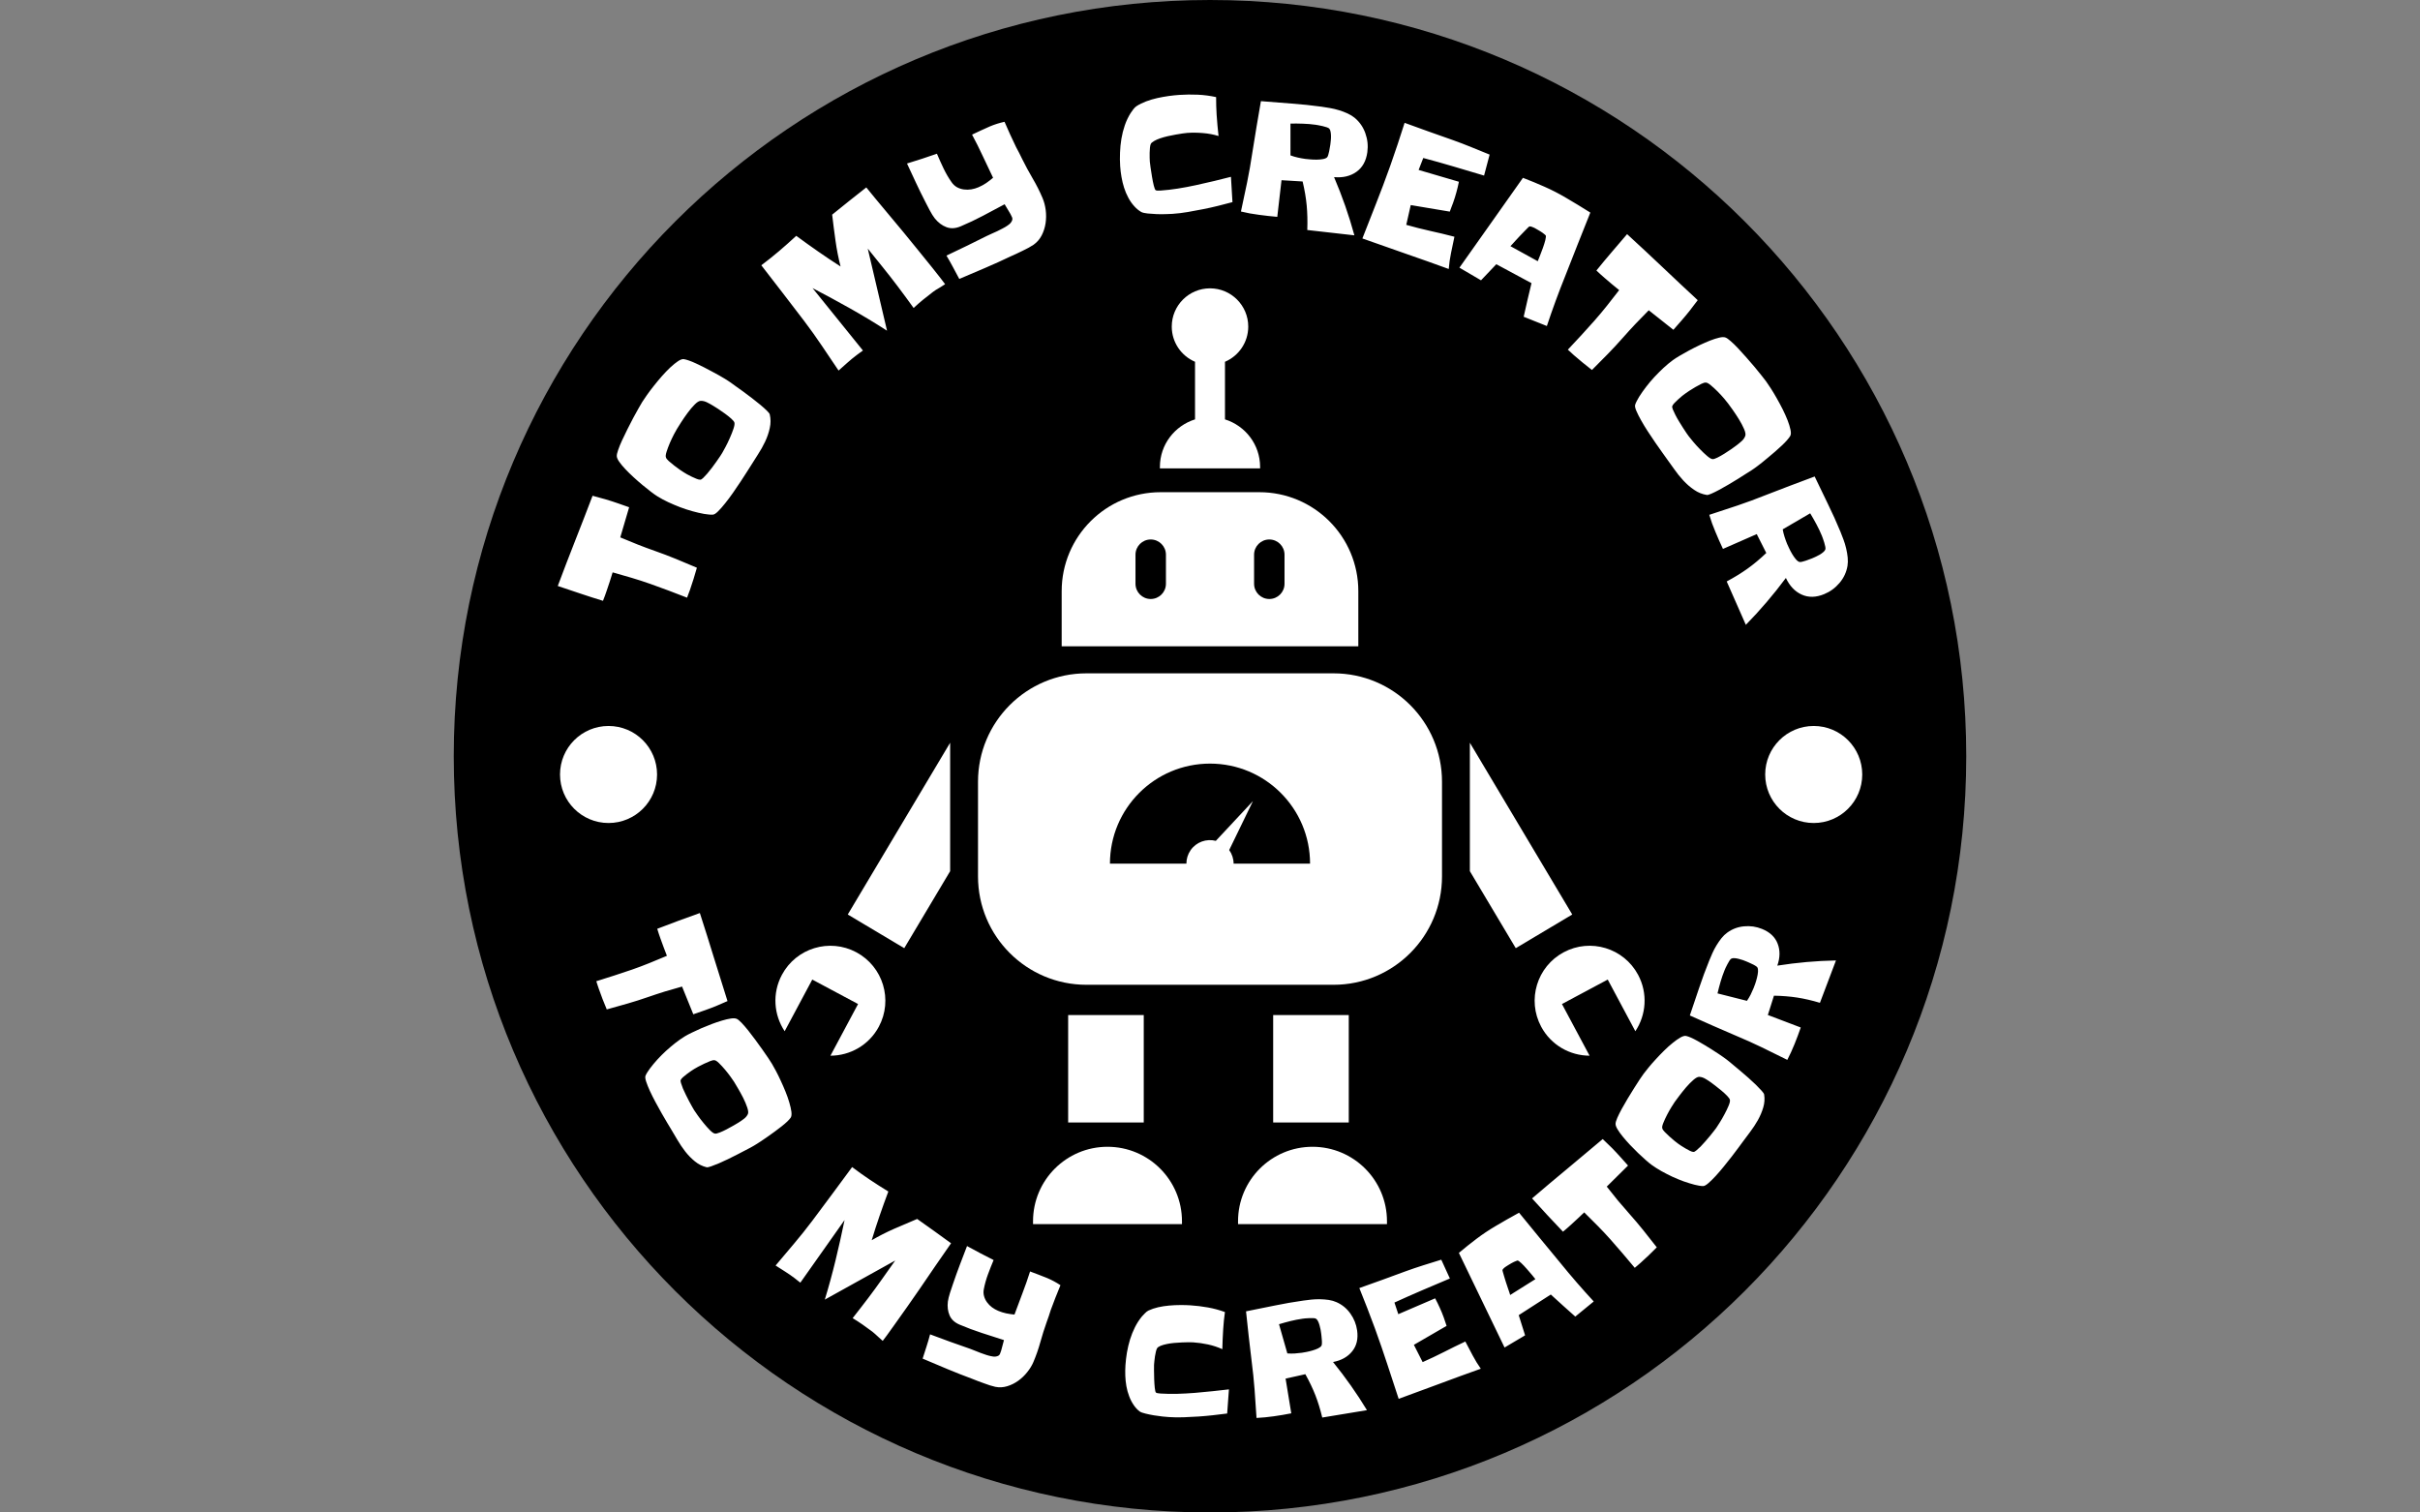 <svg xmlns="http://www.w3.org/2000/svg" version="1.1" xmlnsXlink="http://www.w3.org/1999/xlink" xmlnsSvgjs="http://svgjs.dev/svgjs" width="2000" height="1250" viewBox="0 0 2000 1250"><rect x="0" y="0" width="2000" height="1250" fill="#808080" stroke="none"/><g transform="matrix(1,0,0,1,0,0)"><svg viewBox="0 0 512 320" data-background-color="#ffffff" preserveAspectRatio="xMidYMid meet" height="1250" width="2000" xmlns="http://www.w3.org/2000/svg" xmlnsXlink="http://www.w3.org/1999/xlink"><g id="tight-bounds" transform="matrix(1,0,0,1,0,0)"><svg viewBox="0 0 512 320" height="320" width="512"><g><svg></svg></g><g><svg viewBox="0 0 512 320" height="320" width="512"><g><path xmlns="http://www.w3.org/2000/svg" d="M96 160c0-88.366 71.634-160 160-160 88.366 0 160 71.634 160 160 0 88.366-71.634 160-160 160-88.366 0-160-71.634-160-160z" fill="#000000" fill-rule="nonzero" stroke="none" stroke-width="1" stroke-linecap="butt" stroke-linejoin="miter" stroke-miterlimit="10" stroke-dasharray="" stroke-dashoffset="0" font-family="none" font-weight="none" font-size="none" text-anchor="none" style="mix-blend-mode: normal" data-fill-palette-color="tertiary"></path></g><g transform="matrix(1,0,0,1,76.8,20)"><svg viewBox="0 0 358.4 280" height="280" width="358.4"><g><svg viewBox="0 0 358.4 280" height="280" width="358.4"><g><svg viewBox="0 0 358.4 280" height="280" width="358.4"><g><svg viewBox="0 0 358.4 280" height="280" width="358.4"><g><svg viewBox="0 0 358.4 280" height="280" width="358.4"><g transform="matrix(1,0,0,1,87.254,41.005)"><svg viewBox="0 0 183.893 197.99" height="197.99" width="183.893"><g><svg xmlns="http://www.w3.org/2000/svg" xmlnsXlink="http://www.w3.org/1999/xlink" version="1.1" x="0" y="0" viewBox="8.204 5 83.592 90" enable-background="new 0 0 100 100" xml:space="preserve" height="197.99" width="183.893" class="icon-o-0" data-fill-palette-color="quaternary" id="o-0"><g fill="#ffffff" data-fill-palette-color="quaternary"><path d="M59.858 87.56c-3.956 0-7.162 3.207-7.162 7.162V95h14.324v-0.278C67.021 90.766 63.814 87.56 59.858 87.56z" fill="#ffffff" data-fill-palette-color="quaternary"></path><path d="M54.818 22.176c0-2.156-1.426-3.959-3.378-4.574v-5.539c1.316-0.56 2.238-1.864 2.238-3.384C53.678 6.647 52.031 5 50 5s-3.678 1.647-3.678 3.678c0 1.52 0.923 2.824 2.238 3.384v5.539c-1.953 0.615-3.378 2.419-3.378 4.574v0.138h9.636V22.176z" fill="#ffffff" data-fill-palette-color="quaternary"></path><path d="M64.264 34.122c0-5.256-4.261-9.516-9.516-9.516h-9.496c-5.256 0-9.517 4.261-9.517 9.516v5.302h28.529V34.122zM45.762 33.413c0 0.809-0.656 1.464-1.464 1.464s-1.464-0.656-1.464-1.464v-2.796c0-0.809 0.656-1.464 1.464-1.464s1.464 0.656 1.464 1.464V33.413zM57.167 33.413c0 0.809-0.656 1.464-1.464 1.464s-1.464-0.656-1.464-1.464v-2.796c0-0.809 0.655-1.464 1.464-1.464s1.464 0.656 1.464 1.464V33.413z" fill="#ffffff" data-fill-palette-color="quaternary"></path><polygon points="74.991,48.7 74.991,61.053 79.406,68.459 84.838,65.221  " fill="#ffffff" data-fill-palette-color="quaternary"></polygon><path d="M91.171 71.022c-1.376-2.575-4.579-3.547-7.154-2.17-2.575 1.376-3.547 4.579-2.17 7.154 0.951 1.778 2.773 2.791 4.657 2.794l-2.656-4.969 4.403-2.353 2.656 4.969C91.951 74.878 92.122 72.801 91.171 71.022z" fill="#ffffff" data-fill-palette-color="quaternary"></path><polygon points="20.594,68.459 25.009,61.053 25.009,48.7 15.162,65.221  " fill="#ffffff" data-fill-palette-color="quaternary"></polygon><path d="M15.983 68.852c-2.575-1.376-5.778-0.405-7.154 2.17-0.951 1.779-0.78 3.856 0.264 5.425l2.656-4.969 4.403 2.353L13.496 78.8c1.885-0.003 3.707-1.016 4.657-2.794C19.53 73.431 18.558 70.228 15.983 68.852z" fill="#ffffff" data-fill-palette-color="quaternary"></path><rect x="56.075" y="74.891" width="7.27" height="10.332" fill="#ffffff" data-fill-palette-color="quaternary"></rect><path d="M40.142 87.56L40.142 87.56c-3.956 0-7.162 3.207-7.162 7.162V95h14.324v-0.278C47.304 90.766 44.097 87.56 40.142 87.56z" fill="#ffffff" data-fill-palette-color="quaternary"></path><rect x="36.358" y="74.891" width="7.27" height="10.332" fill="#ffffff" data-fill-palette-color="quaternary"></rect><path d="M61.887 42.027H38.113c-5.758 0-10.425 4.668-10.425 10.425v9.103c0 5.758 4.668 10.425 10.425 10.425h23.774c5.758 0 10.425-4.668 10.425-10.425v-9.103C72.312 46.695 67.645 42.027 61.887 42.027zM52.27 60.331c0-0.467-0.15-0.924-0.424-1.311l2.283-4.705-3.569 3.822c-0.897-0.228-1.878 0.101-2.433 0.908-0.27 0.394-0.398 0.842-0.397 1.286h-7.353c0-5.315 4.308-9.623 9.623-9.623 5.315 0 9.623 4.308 9.623 9.623H52.27z" fill="#ffffff" data-fill-palette-color="quaternary"></path></g></svg></g></svg></g><path d="M54.044 86.525V86.525L56.307 87.32 54.43 93.696C55.654 94.22 56.876 94.721 58.095 95.199 59.308 95.675 60.531 96.131 61.766 96.565V96.565C63.28 97.097 64.775 97.665 66.25 98.27 67.725 98.874 69.189 99.489 70.642 100.114V100.114C70.412 100.912 70.176 101.705 69.935 102.493 69.694 103.28 69.437 104.062 69.164 104.839V104.839C69.063 105.125 68.959 105.4 68.853 105.663 68.752 105.928 68.656 106.191 68.565 106.451V106.451C67.257 105.942 65.956 105.441 64.663 104.951 63.369 104.461 62.073 103.987 60.775 103.531V103.531C59.477 103.075 58.165 102.649 56.838 102.254 55.502 101.863 54.161 101.477 52.815 101.097V101.097C52.612 101.734 52.412 102.375 52.214 103.02 52.009 103.663 51.793 104.309 51.565 104.958V104.958C51.435 105.327 51.307 105.69 51.182 106.047 51.057 106.403 50.921 106.759 50.774 107.115V107.115C49.153 106.624 47.549 106.11 45.964 105.574 44.379 105.039 42.793 104.506 41.206 103.977V103.977C42.411 100.754 43.635 97.566 44.879 94.414 46.125 91.256 47.355 88.081 48.57 84.89V84.89C49.528 85.134 50.454 85.388 51.348 85.652 52.236 85.914 53.134 86.205 54.044 86.525ZM76.362 60.022V60.022C76.615 60.178 76.864 60.332 77.111 60.485 77.352 60.634 77.585 60.789 77.809 60.952V60.952C77.99 61.096 78.316 61.332 78.786 61.663 79.256 61.993 79.792 62.376 80.395 62.812 80.994 63.254 81.625 63.727 82.289 64.232 82.946 64.733 83.544 65.21 84.082 65.661 84.625 66.116 85.082 66.525 85.452 66.889 85.816 67.249 86.017 67.508 86.054 67.666V67.666C86.278 68.613 86.28 69.577 86.061 70.56 85.848 71.547 85.519 72.509 85.074 73.447 84.633 74.38 84.129 75.278 83.563 76.141 83.004 77.009 82.49 77.821 82.022 78.578V78.578C81.862 78.837 81.59 79.263 81.206 79.859 80.823 80.454 80.384 81.131 79.892 81.889 79.4 82.647 78.869 83.429 78.299 84.235 77.736 85.045 77.181 85.788 76.635 86.466 76.099 87.141 75.603 87.707 75.146 88.163 74.687 88.624 74.317 88.863 74.037 88.88V88.88C73.729 88.904 73.41 88.893 73.081 88.849 72.754 88.813 72.446 88.773 72.156 88.729V88.729C71.357 88.584 70.525 88.391 69.659 88.149 68.799 87.911 67.939 87.629 67.078 87.303 66.22 86.971 65.382 86.616 64.562 86.236 63.751 85.854 63.004 85.452 62.322 85.03V85.03C61.949 84.799 61.484 84.473 60.929 84.05 60.371 83.618 59.776 83.143 59.145 82.626 58.511 82.099 57.877 81.545 57.245 80.964 56.607 80.38 56.027 79.811 55.505 79.258 54.988 78.709 54.56 78.195 54.222 77.716 53.883 77.237 53.707 76.835 53.694 76.51V76.51C53.677 76.23 53.774 75.79 53.986 75.191 54.192 74.589 54.468 73.911 54.814 73.158 55.161 72.405 55.546 71.608 55.97 70.768 56.398 69.922 56.808 69.125 57.199 68.375 57.6 67.624 57.973 66.95 58.318 66.354 58.656 65.755 58.909 65.32 59.076 65.051V65.051C59.306 64.678 59.637 64.188 60.067 63.582 60.497 62.975 60.984 62.329 61.528 61.642 62.071 60.955 62.642 60.269 63.24 59.584 63.84 58.908 64.428 58.296 65.005 57.748 65.587 57.204 66.128 56.765 66.627 56.432 67.13 56.092 67.543 55.943 67.867 55.985V55.985C68.145 56.022 68.509 56.12 68.958 56.278 69.416 56.435 69.916 56.64 70.456 56.895 71.002 57.153 71.573 57.43 72.167 57.726 72.763 58.032 73.329 58.329 73.863 58.62 74.397 58.91 74.883 59.175 75.322 59.415 75.763 59.664 76.11 59.866 76.362 60.022ZM74.092 65.851V65.851C73.702 65.61 73.276 65.374 72.815 65.145 72.352 64.906 71.89 64.795 71.428 64.811V64.811C71.097 64.82 70.68 65.078 70.177 65.584 69.67 66.096 69.169 66.689 68.671 67.365 68.174 68.042 67.716 68.706 67.297 69.359 66.88 70.021 66.588 70.487 66.421 70.756V70.756C66.286 70.974 66.071 71.361 65.776 71.916 65.486 72.474 65.2 73.078 64.917 73.728 64.64 74.382 64.409 75 64.223 75.583 64.037 76.166 63.995 76.568 64.096 76.789V76.789C64.159 76.995 64.359 77.249 64.695 77.552 65.037 77.858 65.412 78.169 65.82 78.485 66.224 78.806 66.621 79.099 67.012 79.365 67.403 79.63 67.685 79.816 67.857 79.922V79.922C68.012 80.018 68.249 80.161 68.568 80.35 68.885 80.53 69.222 80.703 69.58 80.868 69.938 81.034 70.274 81.182 70.589 81.314 70.914 81.443 71.175 81.501 71.373 81.489V81.489C71.506 81.492 71.703 81.372 71.964 81.129 72.22 80.882 72.511 80.571 72.839 80.195 73.167 79.818 73.495 79.41 73.822 78.97 74.153 78.524 74.468 78.092 74.766 77.674 75.064 77.256 75.325 76.878 75.549 76.541 75.764 76.206 75.914 75.969 76 75.832V75.832C76.145 75.596 76.375 75.18 76.689 74.581 77.01 73.986 77.319 73.344 77.617 72.656 77.925 71.966 78.18 71.315 78.384 70.704 78.591 70.086 78.653 69.645 78.571 69.38V69.38C78.51 69.184 78.284 68.909 77.892 68.556 77.502 68.212 77.061 67.86 76.569 67.501 76.078 67.141 75.597 66.809 75.128 66.503 74.65 66.199 74.304 65.982 74.092 65.851ZM122.224 38.892L123.157 40.127C122.796 40.366 122.439 40.593 122.087 40.809V40.809C121.784 40.978 121.492 41.152 121.212 41.33 120.931 41.517 120.728 41.657 120.605 41.751V41.751C119.889 42.292 119.186 42.844 118.496 43.408 117.8 43.975 117.134 44.559 116.496 45.159V45.159C115.936 44.373 115.381 43.609 114.829 42.868 114.279 42.117 113.713 41.357 113.131 40.587V40.587C112.098 39.22 111.05 37.878 109.987 36.559 108.913 35.239 107.848 33.918 106.789 32.596V32.596L110.871 49.967C108.304 48.314 105.709 46.748 103.088 45.271 100.462 43.797 97.802 42.358 95.108 40.952V40.952L105.772 54.161C105.573 54.312 105.365 54.461 105.147 54.609 104.933 54.762 104.715 54.922 104.495 55.088V55.088C103.8 55.613 103.14 56.154 102.513 56.712 101.886 57.27 101.254 57.832 100.617 58.399V58.399C99.424 56.629 98.238 54.87 97.061 53.121 95.884 51.373 94.653 49.648 93.368 47.948V47.948C91.864 45.956 90.352 43.983 88.833 42.028 87.313 40.073 85.793 38.106 84.273 36.127V36.127C85.586 35.135 86.843 34.13 88.044 33.113 89.236 32.094 90.443 31.022 91.664 29.897V29.897C93.205 31.031 94.751 32.138 96.301 33.216 97.855 34.299 99.435 35.354 101.04 36.382V36.382C100.584 34.604 100.228 32.79 99.97 30.938 99.711 29.096 99.474 27.255 99.259 25.414V25.414C100.473 24.437 101.675 23.47 102.863 22.514 104.045 21.561 105.252 20.607 106.483 19.652V19.652C107.781 21.258 109.079 22.831 110.377 24.369 111.673 25.918 112.981 27.487 114.301 29.077V29.077C115.335 30.333 116.363 31.594 117.386 32.858 118.415 34.119 119.431 35.375 120.437 36.628V36.628ZM143.775 21.909V21.909C144.098 22.673 144.32 23.52 144.442 24.45 144.558 25.382 144.548 26.305 144.414 27.219 144.28 28.132 144.004 28.995 143.586 29.809 143.166 30.616 142.591 31.276 141.863 31.789V31.789C141.573 31.985 141.222 32.195 140.812 32.42 140.393 32.641 139.958 32.861 139.509 33.08 139.051 33.295 138.6 33.511 138.157 33.728 137.711 33.938 137.33 34.11 137.013 34.244V34.244C135.235 35.097 133.441 35.91 131.629 36.683 129.82 37.461 127.995 38.239 126.156 39.016V39.016C125.71 38.187 125.272 37.365 124.84 36.551 124.409 35.738 123.943 34.913 123.444 34.077V34.077C124.872 33.401 126.294 32.719 127.71 32.033 129.123 31.356 130.534 30.658 131.943 29.938V29.938C132.25 29.779 132.599 29.617 132.99 29.452 133.382 29.286 133.778 29.108 134.181 28.916 134.58 28.718 134.969 28.521 135.348 28.324 135.726 28.128 136.051 27.936 136.323 27.747V27.747C136.44 27.676 136.576 27.575 136.733 27.443 136.892 27.317 137.025 27.173 137.132 27.01 137.236 26.857 137.314 26.696 137.367 26.527 137.418 26.352 137.404 26.171 137.325 25.984V25.984C137.136 25.537 136.882 25.066 136.563 24.571 136.241 24.069 135.97 23.617 135.748 23.213V23.213C134.226 24.031 132.699 24.844 131.166 25.653 129.627 26.464 128.056 27.208 126.452 27.886V27.886C125.359 28.347 124.354 28.405 123.44 28.06 122.518 27.716 121.698 27.1 120.978 26.211V26.211C120.819 26.007 120.642 25.752 120.447 25.447 120.258 25.138 120.074 24.817 119.896 24.482 119.712 24.15 119.54 23.82 119.379 23.492 119.219 23.164 119.077 22.888 118.952 22.662V22.662C118.259 21.315 117.602 19.977 116.983 18.65 116.355 17.319 115.725 15.967 115.094 14.593V14.593C116.151 14.271 117.211 13.937 118.273 13.591 119.335 13.245 120.386 12.889 121.425 12.523V12.523C121.842 13.511 122.31 14.551 122.83 15.642 123.353 16.725 123.921 17.697 124.534 18.558V18.558C124.852 19.017 125.236 19.371 125.685 19.62 126.138 19.861 126.621 20.016 127.134 20.085 127.646 20.154 128.167 20.147 128.695 20.063 129.214 19.975 129.717 19.829 130.201 19.624V19.624C130.773 19.383 131.321 19.085 131.845 18.732 132.361 18.375 132.847 18.001 133.305 17.61V17.61C132.555 16.06 131.826 14.526 131.12 13.009 130.419 11.489 129.665 9.98 128.857 8.483V8.483C129.483 8.197 130.103 7.906 130.717 7.61 131.338 7.311 131.965 7.028 132.599 6.76V6.76C133.593 6.34 134.636 6.009 135.728 5.768V5.768C136.111 6.675 136.51 7.576 136.924 8.47 137.338 9.364 137.759 10.256 138.185 11.145V11.145C138.407 11.549 138.626 11.962 138.841 12.384 139.053 12.799 139.257 13.214 139.454 13.629V13.629C140.148 15.028 140.888 16.399 141.675 17.743 142.472 19.091 143.172 20.48 143.775 21.909ZM183.632 17.41V17.41L183.954 22.763C182.918 23.043 181.892 23.309 180.875 23.56 179.857 23.812 178.828 24.04 177.787 24.246V24.246C176.7 24.462 175.612 24.664 174.522 24.853 173.433 25.042 172.34 25.173 171.243 25.248V25.248C170.927 25.269 170.458 25.287 169.837 25.302 169.217 25.324 168.574 25.324 167.91 25.301 167.239 25.272 166.604 25.227 166.005 25.167 165.406 25.106 164.963 25.004 164.676 24.861V24.861C164.416 24.716 164.164 24.544 163.921 24.344 163.677 24.144 163.457 23.936 163.26 23.72V23.72C162.735 23.16 162.29 22.535 161.926 21.843 161.555 21.158 161.253 20.445 161.02 19.704 160.787 18.962 160.604 18.204 160.47 17.429 160.337 16.66 160.245 15.899 160.194 15.145V15.145C160.132 14.23 160.121 13.277 160.163 12.288 160.197 11.298 160.296 10.314 160.459 9.337 160.623 8.365 160.864 7.42 161.18 6.499 161.497 5.585 161.902 4.733 162.396 3.942V3.942C162.543 3.722 162.731 3.456 162.96 3.143 163.196 2.83 163.434 2.597 163.674 2.446V2.446C164.27 2.061 164.943 1.728 165.695 1.447 166.44 1.166 167.222 0.934 168.041 0.75 168.854 0.573 169.662 0.427 170.466 0.312 171.276 0.203 172.025 0.125 172.711 0.079V0.079C174.01-0.009 175.318-0.023 176.633 0.036 177.942 0.096 179.228 0.266 180.491 0.545V0.545C180.486 1.168 180.494 1.792 180.517 2.42 180.532 3.047 180.561 3.671 180.603 4.29V4.29C180.704 5.777 180.839 7.272 181.008 8.775V8.775C179.959 8.454 178.866 8.248 177.731 8.156 176.602 8.057 175.489 8.044 174.392 8.118V8.118C174.163 8.134 173.831 8.173 173.396 8.237 172.968 8.299 172.48 8.38 171.932 8.478 171.39 8.569 170.83 8.681 170.251 8.815 169.679 8.948 169.145 9.099 168.649 9.268 168.153 9.437 167.724 9.628 167.359 9.842 166.995 10.05 166.762 10.258 166.661 10.468V10.468C166.586 10.655 166.53 10.92 166.492 11.26 166.461 11.594 166.44 11.943 166.431 12.309 166.416 12.682 166.417 13.04 166.433 13.384 166.443 13.721 166.454 13.994 166.468 14.203V14.203C166.483 14.411 166.534 14.82 166.623 15.43 166.712 16.046 166.813 16.698 166.928 17.386 167.042 18.082 167.17 18.712 167.309 19.277 167.456 19.842 167.589 20.164 167.709 20.244V20.244C167.829 20.31 168.02 20.338 168.283 20.327 168.546 20.322 168.722 20.317 168.809 20.311V20.311C169.933 20.235 171.131 20.097 172.402 19.896 173.672 19.694 174.957 19.452 176.257 19.168 177.556 18.884 178.841 18.59 180.111 18.288 181.376 17.986 182.549 17.693 183.632 17.41ZM212.487 12.202V12.202C212.231 14.059 211.462 15.445 210.178 16.357 208.895 17.27 207.319 17.642 205.449 17.473V17.473C207.179 21.524 208.613 25.63 209.749 29.79V29.79L199.782 28.663C199.848 26.8 199.807 25.072 199.659 23.478 199.51 21.885 199.223 20.191 198.796 18.396V18.396C198.041 18.339 197.291 18.294 196.547 18.26 195.803 18.225 195.063 18.181 194.328 18.128V18.128L193.435 25.88C192.129 25.768 190.832 25.623 189.542 25.446V25.446C188.881 25.355 188.24 25.256 187.622 25.151 187.004 25.038 186.379 24.905 185.747 24.75V24.75C186.194 22.687 186.631 20.626 187.057 18.567 187.477 16.507 187.839 14.446 188.143 12.384V12.384C188.723 8.719 189.332 5.058 189.972 1.401V1.401C192.119 1.581 194.265 1.75 196.408 1.909 198.546 2.061 200.68 2.283 202.812 2.576V2.576C203.36 2.652 203.949 2.747 204.581 2.861 205.213 2.968 205.845 3.12 206.479 3.316 207.113 3.506 207.715 3.731 208.285 3.994 208.862 4.257 209.371 4.569 209.811 4.929V4.929C210.867 5.816 211.622 6.911 212.076 8.213 212.538 9.509 212.675 10.838 212.487 12.202ZM204.663 10.573V10.573C204.688 10.393 204.715 10.141 204.746 9.818 204.784 9.497 204.802 9.169 204.8 8.835 204.798 8.501 204.77 8.188 204.715 7.894 204.668 7.595 204.573 7.367 204.431 7.212V7.212C204.33 7.102 204.146 7.005 203.879 6.921 203.617 6.844 203.335 6.764 203.033 6.682 202.73 6.606 202.436 6.545 202.149 6.499 201.871 6.447 201.674 6.413 201.561 6.398V6.398C200.652 6.272 199.753 6.196 198.865 6.17 197.984 6.137 197.104 6.128 196.224 6.143V6.143L196.226 12.874C196.712 13.057 197.225 13.209 197.767 13.331 198.302 13.452 198.83 13.549 199.351 13.621V13.621C199.578 13.652 199.914 13.685 200.359 13.719 200.809 13.76 201.27 13.779 201.74 13.776 202.217 13.774 202.661 13.736 203.073 13.663 203.491 13.592 203.791 13.466 203.973 13.287V13.287C204.059 13.203 204.14 13.034 204.216 12.779 204.299 12.525 204.366 12.258 204.418 11.979 204.471 11.694 204.52 11.415 204.564 11.142 204.614 10.876 204.647 10.687 204.663 10.573ZM238.362 12.71L237.184 17.146C235.03 16.498 232.89 15.861 230.764 15.237 228.64 14.606 226.491 14.003 224.319 13.427V13.427L223.339 15.956 231.859 18.455C231.706 19.224 231.527 19.973 231.324 20.703 231.127 21.434 230.896 22.169 230.633 22.906V22.906C230.526 23.204 230.408 23.513 230.28 23.832 230.158 24.154 230.042 24.467 229.933 24.772V24.772L221.671 23.387 220.723 27.571C222.4 28.049 224.088 28.477 225.787 28.856 227.488 29.227 229.196 29.638 230.913 30.087V30.087C230.681 31.215 230.443 32.351 230.199 33.496 229.963 34.636 229.799 35.774 229.709 36.909V36.909C226.654 35.796 223.612 34.715 220.584 33.668 217.549 32.619 214.501 31.547 211.44 30.452V30.452C212.405 27.953 213.38 25.469 214.363 22.998 215.341 20.525 216.285 18.015 217.196 15.468V15.468L217.414 14.858C217.938 13.391 218.442 11.923 218.924 10.455 219.399 8.985 219.882 7.495 220.371 5.987V5.987C222.064 6.621 223.761 7.235 225.461 7.829 227.155 8.42 228.866 9.025 230.594 9.642V9.642C231.909 10.113 233.21 10.61 234.498 11.135 235.782 11.652 237.07 12.177 238.362 12.71ZM250.47 48.975V48.975L245.565 47.018C245.841 45.827 246.111 44.637 246.377 43.448 246.646 42.269 246.926 41.089 247.219 39.908V39.908L239.775 35.901 236.539 39.306 231.972 36.632C234.218 33.437 236.462 30.264 238.705 27.114 240.945 23.97 243.179 20.807 245.409 17.626V17.626C246.975 18.223 248.511 18.856 250.018 19.527 251.519 20.195 252.991 20.951 254.434 21.797V21.797C256.198 22.829 257.942 23.889 259.666 24.977V24.977C258.777 27.216 257.889 29.447 257.001 31.671 256.104 33.897 255.223 36.136 254.358 38.389V38.389C253.649 40.147 252.974 41.901 252.332 43.651 251.69 45.402 251.069 47.176 250.47 48.975ZM242.762 32.081L248.542 35.265C248.63 35.075 248.775 34.714 248.976 34.183 249.183 33.656 249.398 33.089 249.619 32.484 249.837 31.885 250.012 31.327 250.143 30.809 250.271 30.283 250.299 29.947 250.227 29.803V29.803C250.2 29.756 250.119 29.681 249.984 29.579 249.842 29.473 249.697 29.36 249.548 29.242 249.389 29.125 249.228 29.019 249.065 28.924 248.908 28.832 248.801 28.769 248.742 28.735V28.735C248.643 28.677 248.51 28.599 248.341 28.5 248.172 28.401 247.993 28.3 247.803 28.197 247.61 28.099 247.417 28.021 247.224 27.963 247.032 27.905 246.889 27.888 246.797 27.912V27.912C246.746 27.906 246.622 28.005 246.424 28.21 246.226 28.414 245.982 28.663 245.694 28.955 245.396 29.25 245.088 29.57 244.769 29.914 244.453 30.253 244.149 30.579 243.856 30.892 243.573 31.203 243.33 31.471 243.127 31.697 242.931 31.926 242.809 32.054 242.762 32.081ZM278.822 47.973V47.973L277.237 49.774 272.027 45.647C271.084 46.587 270.162 47.532 269.262 48.483 268.366 49.429 267.486 50.394 266.622 51.376V51.376C265.561 52.581 264.475 53.755 263.362 54.896 262.25 56.038 261.132 57.165 260.008 58.279V58.279C259.354 57.766 258.707 57.251 258.067 56.733 257.427 56.214 256.798 55.683 256.18 55.14V55.14C255.952 54.939 255.736 54.74 255.533 54.543 255.324 54.351 255.117 54.163 254.909 53.98V53.98C255.871 52.958 256.822 51.939 257.761 50.924 258.7 49.908 259.623 48.883 260.533 47.85V47.85C261.442 46.817 262.328 45.76 263.19 44.677 264.053 43.585 264.912 42.486 265.769 41.379V41.379C265.254 40.953 264.735 40.528 264.21 40.102 263.691 39.672 263.172 39.229 262.656 38.775V38.775C262.362 38.516 262.074 38.262 261.79 38.013 261.506 37.763 261.227 37.504 260.952 37.235V37.235C262.015 35.915 263.091 34.62 264.181 33.351 265.271 32.082 266.358 30.81 267.443 29.537V29.537C269.981 31.86 272.479 34.188 274.936 36.521 277.399 38.859 279.882 41.188 282.386 43.509V43.509C281.802 44.306 281.22 45.07 280.64 45.8 280.065 46.525 279.459 47.249 278.822 47.973ZM295.038 78.596V78.596C294.799 78.772 294.562 78.945 294.328 79.117 294.1 79.285 293.868 79.442 293.633 79.589V79.589C293.433 79.703 293.091 79.916 292.609 80.228 292.127 80.541 291.571 80.894 290.941 81.29 290.307 81.68 289.631 82.088 288.915 82.514 288.203 82.936 287.538 83.311 286.918 83.641 286.292 83.975 285.742 84.245 285.266 84.452 284.796 84.655 284.481 84.744 284.32 84.719V84.719C283.359 84.572 282.463 84.213 281.634 83.642 280.799 83.075 280.03 82.409 279.327 81.645 278.628 80.886 277.984 80.083 277.395 79.235 276.8 78.391 276.24 77.61 275.713 76.893V76.893C275.533 76.648 275.239 76.236 274.831 75.657 274.422 75.078 273.959 74.419 273.44 73.678 272.922 72.938 272.396 72.152 271.862 71.323 271.322 70.497 270.841 69.704 270.417 68.944 269.991 68.194 269.653 67.522 269.401 66.928 269.146 66.329 269.062 65.897 269.151 65.63V65.63C269.245 65.336 269.374 65.044 269.539 64.756 269.694 64.466 269.847 64.195 269.996 63.943V63.943C270.43 63.257 270.921 62.558 271.469 61.845 272.012 61.137 272.596 60.445 273.22 59.769 273.849 59.098 274.493 58.454 275.153 57.836 275.81 57.227 276.463 56.685 277.11 56.21V56.21C277.463 55.951 277.94 55.643 278.54 55.286 279.149 54.931 279.812 54.557 280.529 54.165 281.254 53.774 282.005 53.395 282.781 53.026 283.561 52.654 284.306 52.329 285.015 52.052 285.718 51.778 286.354 51.574 286.925 51.44 287.496 51.305 287.934 51.293 288.241 51.403V51.403C288.507 51.492 288.878 51.746 289.354 52.167 289.836 52.583 290.361 53.093 290.929 53.697 291.498 54.3 292.092 54.956 292.712 55.664 293.336 56.377 293.922 57.056 294.47 57.699 295.017 58.352 295.502 58.95 295.925 59.493 296.354 60.032 296.662 60.429 296.85 60.684V60.684C297.11 61.038 297.44 61.527 297.841 62.153 298.242 62.78 298.659 63.473 299.093 64.235 299.526 64.996 299.948 65.782 300.36 66.593 300.761 67.403 301.108 68.177 301.4 68.917 301.687 69.66 301.891 70.326 302.013 70.914 302.139 71.508 302.123 71.947 301.963 72.231V72.231C301.825 72.475 301.598 72.776 301.282 73.133 300.966 73.499 300.588 73.885 300.149 74.291 299.705 74.701 299.235 75.126 298.738 75.566 298.232 76.004 297.744 76.417 297.274 76.803 296.805 77.19 296.377 77.542 295.991 77.859 295.595 78.175 295.277 78.42 295.038 78.596ZM290.484 74.308V74.308C290.854 74.036 291.231 73.73 291.616 73.388 292.011 73.048 292.288 72.661 292.446 72.227V72.227C292.561 71.917 292.478 71.433 292.198 70.778 291.913 70.116 291.55 69.429 291.11 68.714 290.669 68 290.225 67.327 289.777 66.693 289.319 66.059 288.996 65.613 288.809 65.358V65.358C288.657 65.151 288.379 64.807 287.975 64.325 287.566 63.848 287.113 63.356 286.616 62.85 286.114 62.349 285.628 61.903 285.157 61.512 284.686 61.121 284.329 60.931 284.086 60.942V60.942C283.872 60.924 283.561 61.014 283.154 61.212 282.742 61.414 282.313 61.645 281.868 61.905 281.419 62.16 280.998 62.418 280.606 62.682 280.213 62.945 279.935 63.136 279.772 63.256V63.256C279.625 63.364 279.404 63.53 279.109 63.755 278.824 63.982 278.537 64.23 278.25 64.499 277.962 64.769 277.698 65.025 277.459 65.268 277.217 65.521 277.065 65.741 277.003 65.929V65.929C276.95 66.052 276.987 66.279 277.115 66.612 277.248 66.942 277.427 67.329 277.654 67.773 277.88 68.218 278.135 68.675 278.421 69.143 278.71 69.617 278.993 70.071 279.269 70.504 279.545 70.937 279.797 71.321 280.026 71.655 280.256 71.98 280.419 72.207 280.515 72.338V72.338C280.679 72.561 280.979 72.93 281.416 73.446 281.848 73.966 282.327 74.493 282.853 75.027 283.378 75.571 283.886 76.051 284.376 76.469 284.871 76.893 285.257 77.116 285.533 77.139V77.139C285.738 77.156 286.078 77.049 286.552 76.817 287.018 76.585 287.509 76.308 288.026 75.987 288.543 75.665 289.032 75.344 289.491 75.024 289.952 74.694 290.283 74.455 290.484 74.308ZM309.141 105.703V105.703C307.407 106.418 305.823 106.451 304.388 105.802 302.953 105.154 301.838 103.979 301.042 102.279V102.279C298.413 105.814 295.589 109.12 292.567 112.198V112.198L288.521 103.02C290.163 102.139 291.636 101.232 292.937 100.302 294.239 99.371 295.558 98.269 296.893 96.996V96.996C296.562 96.316 296.223 95.645 295.878 94.985 295.533 94.325 295.198 93.664 294.874 93.002V93.002L287.728 96.135C287.167 94.951 286.638 93.757 286.142 92.553V92.553C285.887 91.936 285.65 91.333 285.429 90.746 285.215 90.155 285.016 89.548 284.831 88.924V88.924C286.839 88.271 288.839 87.61 290.833 86.942 292.823 86.267 294.786 85.541 296.721 84.766V84.766C300.179 83.42 303.649 82.103 307.13 80.813V80.813C308.056 82.759 308.991 84.697 309.933 86.629 310.879 88.552 311.762 90.508 312.582 92.497V92.497C312.793 93.008 313.008 93.566 313.228 94.168 313.453 94.768 313.641 95.391 313.79 96.038 313.946 96.681 314.054 97.315 314.115 97.939 314.178 98.57 314.165 99.166 314.076 99.729V99.729C313.841 101.088 313.275 102.291 312.379 103.339 311.492 104.391 310.413 105.179 309.141 105.703ZM306.607 98.124V98.124C306.775 98.055 307.006 97.952 307.3 97.816 307.597 97.686 307.889 97.537 308.177 97.367 308.464 97.197 308.721 97.015 308.947 96.82 309.182 96.628 309.331 96.432 309.394 96.231V96.231C309.437 96.089 309.428 95.881 309.366 95.607 309.301 95.342 309.228 95.059 309.147 94.756 309.06 94.457 308.964 94.171 308.86 93.901 308.764 93.634 308.695 93.447 308.651 93.341V93.341C308.301 92.493 307.914 91.678 307.49 90.897 307.075 90.12 306.639 89.355 306.183 88.602V88.602L300.369 91.995C300.456 92.506 300.583 93.027 300.75 93.556 300.915 94.079 301.098 94.584 301.298 95.07V95.07C301.386 95.282 301.527 95.589 301.721 95.99 301.912 96.401 302.128 96.808 302.367 97.212 302.61 97.623 302.866 97.988 303.136 98.307 303.409 98.633 303.668 98.828 303.915 98.895V98.895C304.03 98.927 304.217 98.912 304.476 98.849 304.737 98.793 305.001 98.717 305.268 98.621 305.542 98.523 305.807 98.424 306.066 98.325 306.32 98.235 306.501 98.168 306.607 98.124ZM72.053 193.841V193.841L69.883 194.595 67.502 188.727C66.275 189.061 65.065 189.41 63.871 189.775 62.679 190.146 61.493 190.536 60.314 190.946V190.946C58.868 191.448 57.415 191.91 55.954 192.332 54.496 192.76 53.036 193.171 51.573 193.565V193.565C51.27 192.835 50.973 192.102 50.682 191.368 50.397 190.631 50.127 189.894 49.87 189.154V189.154C49.777 188.887 49.688 188.621 49.604 188.358 49.526 188.092 49.445 187.838 49.361 187.596V187.596C50.636 187.196 51.903 186.795 53.163 186.393 54.423 185.991 55.674 185.574 56.917 185.143V185.143C58.153 184.713 59.384 184.25 60.611 183.752 61.844 183.252 63.074 182.743 64.3 182.224V182.224C64.073 181.632 63.845 181.036 63.615 180.437 63.384 179.832 63.161 179.221 62.946 178.603V178.603C62.824 178.252 62.704 177.905 62.584 177.561 62.467 177.223 62.356 176.873 62.251 176.509V176.509C63.76 175.921 65.265 175.351 66.767 174.801 68.264 174.26 69.764 173.717 71.268 173.173V173.173C72.28 176.292 73.26 179.401 74.207 182.499 75.162 185.595 76.132 188.696 77.118 191.803V191.803C76.255 192.196 75.414 192.559 74.594 192.894 73.773 193.222 72.926 193.538 72.053 193.841ZM83.383 221.979V221.979C83.142 222.127 82.903 222.274 82.667 222.418 82.432 222.563 82.199 222.694 81.97 222.81V222.81C81.77 222.909 81.428 223.087 80.944 223.344 80.461 223.601 79.903 223.892 79.271 224.216 78.634 224.544 77.959 224.882 77.247 225.231 76.538 225.571 75.874 225.876 75.255 226.144 74.633 226.407 74.09 226.618 73.625 226.776 73.155 226.938 72.843 226.998 72.691 226.957V226.957C71.792 226.741 70.969 226.328 70.222 225.717 69.48 225.113 68.802 224.42 68.189 223.641 67.583 222.858 67.03 222.041 66.533 221.191 66.041 220.337 65.573 219.548 65.129 218.824V218.824C64.981 218.582 64.731 218.169 64.381 217.585 64.04 217.003 63.65 216.335 63.213 215.583 62.779 214.836 62.343 214.048 61.904 213.217 61.456 212.383 61.06 211.594 60.713 210.849 60.37 210.095 60.101 209.424 59.908 208.839 59.715 208.253 59.67 207.837 59.773 207.592V207.592C59.888 207.316 60.033 207.049 60.207 206.792 60.378 206.528 60.548 206.282 60.716 206.053V206.053C61.183 205.434 61.704 204.806 62.278 204.169 62.857 203.537 63.47 202.924 64.117 202.329 64.769 201.739 65.43 201.179 66.102 200.649 66.783 200.121 67.448 199.657 68.098 199.259V199.259C68.455 199.04 68.935 198.785 69.54 198.493 70.141 198.196 70.8 197.891 71.518 197.577 72.239 197.27 72.984 196.967 73.751 196.671 74.522 196.38 75.256 196.132 75.953 195.926 76.641 195.718 77.264 195.573 77.823 195.491 78.373 195.407 78.791 195.432 79.078 195.564V195.564C79.318 195.671 79.65 195.942 80.075 196.377 80.495 196.816 80.952 197.343 81.448 197.957 81.946 198.577 82.462 199.25 82.994 199.976 83.526 200.702 84.027 201.396 84.496 202.058 84.965 202.719 85.382 203.322 85.747 203.866 86.107 204.413 86.367 204.819 86.53 205.083V205.083C86.745 205.434 87.019 205.927 87.353 206.561 87.688 207.186 88.03 207.878 88.377 208.639 88.734 209.401 89.074 210.182 89.398 210.98 89.725 211.785 89.992 212.55 90.201 213.277 90.418 214.006 90.564 214.656 90.638 215.228 90.706 215.804 90.653 216.22 90.478 216.478V216.478C90.327 216.697 90.089 216.966 89.762 217.285 89.426 217.601 89.034 217.937 88.587 218.29 88.133 218.647 87.65 219.015 87.138 219.392 86.626 219.77 86.131 220.124 85.654 220.456 85.183 220.785 84.746 221.085 84.342 221.356 83.944 221.623 83.625 221.831 83.383 221.979ZM79.393 217.542V217.542C79.766 217.313 80.148 217.052 80.537 216.757 80.936 216.466 81.233 216.117 81.428 215.713V215.713C81.555 215.429 81.51 214.962 81.293 214.312 81.076 213.662 80.788 212.98 80.43 212.266 80.066 211.555 79.693 210.878 79.314 210.232 78.937 209.593 78.67 209.144 78.511 208.885V208.885C78.384 208.678 78.144 208.331 77.789 207.844 77.441 207.353 77.049 206.849 76.614 206.333 76.179 205.817 75.752 205.354 75.336 204.945 74.915 204.53 74.588 204.319 74.354 204.312V204.312C74.151 204.278 73.849 204.341 73.448 204.5 73.047 204.659 72.623 204.844 72.175 205.055 71.727 205.267 71.306 205.477 70.912 205.687 70.517 205.906 70.235 206.067 70.068 206.169V206.169C69.919 206.26 69.698 206.404 69.406 206.599 69.111 206.788 68.817 206.999 68.526 207.234 68.231 207.462 67.956 207.686 67.703 207.904 67.455 208.12 67.295 208.317 67.222 208.496V208.496C67.162 208.604 67.181 208.822 67.279 209.149 67.377 209.477 67.513 209.86 67.688 210.299 67.871 210.741 68.083 211.196 68.324 211.666 68.558 212.139 68.79 212.594 69.019 213.032 69.248 213.469 69.458 213.851 69.649 214.176 69.839 214.511 69.974 214.745 70.055 214.877V214.877C70.193 215.101 70.449 215.474 70.824 215.996 71.197 216.526 71.614 217.07 72.074 217.627 72.525 218.181 72.967 218.677 73.402 219.115 73.837 219.553 74.186 219.794 74.45 219.837V219.837C74.647 219.875 74.978 219.802 75.444 219.619 75.91 219.437 76.4 219.211 76.916 218.942 77.435 218.679 77.927 218.41 78.39 218.133 78.852 217.866 79.186 217.669 79.393 217.542ZM110.846 262.514L109.955 263.693C109.634 263.424 109.331 263.153 109.048 262.88V262.88C108.809 262.648 108.569 262.428 108.328 262.221 108.091 262.008 107.911 261.855 107.787 261.762V261.762C107.11 261.249 106.419 260.748 105.715 260.258 105.017 259.772 104.31 259.314 103.596 258.884V258.884C104.165 258.164 104.719 257.454 105.258 256.753 105.805 256.051 106.356 255.334 106.909 254.602V254.602C107.898 253.295 108.859 251.979 109.792 250.656 110.726 249.332 111.662 248.01 112.601 246.69V246.69L97.706 254.963C98.552 252.177 99.314 249.387 99.99 246.592 100.666 243.797 101.298 240.976 101.885 238.131V238.131L92.528 251.377C92.334 251.23 92.14 251.079 91.945 250.923 91.754 250.762 91.554 250.602 91.344 250.443V250.443C90.677 249.939 90.005 249.473 89.33 249.047 88.658 248.615 87.979 248.182 87.293 247.748V247.748C88.604 246.193 89.91 244.644 91.213 243.101 92.511 241.563 93.775 239.981 95.004 238.356V238.356C96.44 236.457 97.857 234.556 99.254 232.652 100.66 230.748 102.071 228.837 103.485 226.922V226.922C104.744 227.874 105.998 228.767 107.245 229.6 108.492 230.433 109.792 231.264 111.145 232.092V232.092C110.501 233.804 109.886 235.513 109.299 237.217 108.708 238.926 108.151 240.653 107.627 242.397V242.397C109.142 241.512 110.711 240.712 112.336 239.995 113.97 239.277 115.606 238.578 117.245 237.898V237.898C118.453 238.761 119.653 239.613 120.843 240.454 122.024 241.296 123.216 242.159 124.417 243.042V243.042C123.283 244.654 122.173 246.255 121.089 247.845 120.01 249.439 118.912 251.049 117.794 252.673V252.673C116.906 253.947 116.017 255.223 115.126 256.503 114.233 257.773 113.341 259.031 112.45 260.276V260.276ZM141.837 268.17V268.17C141.531 268.89 141.098 269.6 140.537 270.3 139.983 271.003 139.347 271.612 138.629 272.128 137.912 272.644 137.136 273.03 136.303 273.284 135.469 273.539 134.634 273.583 133.795 273.418V273.418C133.473 273.347 133.095 273.246 132.661 273.112 132.235 272.976 131.798 272.823 131.349 272.655 130.892 272.49 130.441 272.324 129.999 272.159 129.563 271.995 129.192 271.849 128.888 271.72V271.72C127.121 271.066 125.369 270.377 123.632 269.654 121.896 268.925 120.153 268.189 118.402 267.446V267.446C118.672 266.586 118.943 265.741 119.215 264.911 119.489 264.074 119.743 263.208 119.977 262.311V262.311C121.395 262.839 122.807 263.361 124.214 263.878 125.624 264.389 127.046 264.889 128.479 265.38V265.38C128.791 265.491 129.134 265.625 129.506 265.783 129.879 265.941 130.265 266.094 130.664 266.241 131.065 266.383 131.458 266.52 131.841 266.653 132.227 266.78 132.572 266.872 132.878 266.928V266.928C133.01 266.963 133.171 266.99 133.359 267.012 133.554 267.036 133.743 267.032 133.925 266.999 134.101 266.964 134.267 266.91 134.423 266.837 134.575 266.755 134.689 266.624 134.766 266.444V266.444C134.945 266.021 135.097 265.533 135.223 264.978 135.352 264.432 135.481 263.948 135.608 263.526V263.526C134.039 263.028 132.466 262.522 130.889 262.006 129.313 261.491 127.761 260.909 126.233 260.261V260.261C125.184 259.816 124.475 259.163 124.107 258.304 123.733 257.441 123.61 256.47 123.739 255.389V255.389C123.772 255.139 123.83 254.848 123.912 254.517 123.994 254.185 124.091 253.845 124.202 253.497 124.31 253.154 124.424 252.818 124.542 252.487 124.661 252.156 124.755 251.874 124.825 251.64V251.64C125.29 250.269 125.77 248.93 126.266 247.624 126.764 246.311 127.274 244.981 127.794 243.634V243.634C128.721 244.144 129.654 244.647 130.595 245.141 131.542 245.638 132.483 246.122 133.419 246.593V246.593C133.019 247.537 132.618 248.55 132.217 249.633 131.825 250.712 131.536 251.747 131.35 252.738V252.738C131.243 253.265 131.259 253.762 131.397 254.231 131.527 254.704 131.738 255.138 132.032 255.534 132.323 255.936 132.671 256.289 133.077 256.593 133.485 256.891 133.923 257.139 134.388 257.336V257.336C134.935 257.568 135.5 257.746 136.085 257.87 136.679 257.99 137.262 258.076 137.833 258.128V258.128C138.393 256.585 138.96 255.067 139.535 253.574 140.11 252.081 140.642 250.56 141.132 249.009V249.009C141.742 249.246 142.355 249.477 142.971 249.701 143.592 249.928 144.204 250.17 144.807 250.425V250.425C145.75 250.826 146.668 251.322 147.561 251.913V251.913C147.192 252.782 146.84 253.655 146.504 254.531 146.166 255.414 145.833 256.295 145.504 257.174V257.174C145.376 257.596 145.241 258.018 145.098 258.441 144.946 258.868 144.797 259.288 144.65 259.702V259.702C144.151 261.102 143.703 262.521 143.306 263.957 142.909 265.393 142.419 266.798 141.837 268.17ZM183.205 273.954V273.954L182.834 279.06C181.818 279.197 180.813 279.318 179.819 279.423 178.825 279.534 177.822 279.624 176.811 279.694V279.694C175.759 279.754 174.704 279.808 173.647 279.854 172.59 279.894 171.54 279.88 170.496 279.813V279.813C170.187 279.793 169.74 279.753 169.155 279.695 168.565 279.63 167.955 279.547 167.326 279.445 166.698 279.337 166.104 279.214 165.545 279.076 164.979 278.945 164.57 278.793 164.318 278.622V278.622C164.092 278.452 163.875 278.255 163.666 278.032 163.464 277.816 163.282 277.591 163.122 277.358V277.358C162.701 276.763 162.361 276.116 162.102 275.416 161.836 274.723 161.639 274.011 161.51 273.279 161.382 272.547 161.305 271.809 161.278 271.064 161.253 270.312 161.263 269.576 161.31 268.855V268.855C161.366 267.987 161.472 267.085 161.627 266.148 161.789 265.219 162.007 264.301 162.282 263.392 162.564 262.491 162.91 261.628 163.322 260.803 163.741 259.972 164.232 259.213 164.797 258.526V258.526C164.965 258.341 165.179 258.115 165.44 257.848 165.693 257.581 165.946 257.387 166.197 257.268V257.268C166.81 256.984 167.488 256.754 168.229 256.579 168.977 256.411 169.748 256.292 170.544 256.222 171.332 256.151 172.119 256.114 172.903 256.111 173.681 256.107 174.396 256.126 175.049 256.169V256.169C176.294 256.249 177.535 256.4 178.771 256.622 180 256.844 181.196 257.168 182.358 257.595V257.595C182.273 258.184 182.2 258.778 182.141 259.376 182.082 259.973 182.034 260.565 181.996 261.151V261.151C181.904 262.571 181.842 264.003 181.809 265.448V265.448C180.85 265.014 179.844 264.682 178.791 264.451 177.731 264.22 176.676 264.071 175.626 264.003V264.003C175.411 263.989 175.094 263.982 174.675 263.982 174.255 263.989 173.781 264.002 173.253 264.022 172.731 264.042 172.188 264.078 171.623 264.129 171.059 264.18 170.534 264.258 170.047 264.362 169.561 264.459 169.13 264.583 168.755 264.734 168.387 264.886 168.14 265.056 168.013 265.244V265.244C167.914 265.413 167.827 265.654 167.753 265.967 167.678 266.28 167.613 266.61 167.557 266.958 167.501 267.306 167.458 267.645 167.43 267.974 167.396 268.296 167.372 268.558 167.359 268.76V268.76C167.346 268.956 167.345 269.348 167.354 269.936 167.356 270.531 167.369 271.164 167.393 271.835 167.417 272.506 167.459 273.117 167.518 273.668 167.584 274.22 167.667 274.543 167.769 274.637V274.637C167.873 274.712 168.052 274.76 168.307 274.784 168.556 274.813 168.723 274.831 168.811 274.837V274.837C169.881 274.906 171.029 274.926 172.254 274.897 173.487 274.862 174.735 274.794 175.999 274.694 177.27 274.587 178.521 274.468 179.753 274.338 180.991 274.216 182.142 274.088 183.205 273.954ZM210.326 261.478V261.478C210.577 263.254 210.23 264.727 209.285 265.896 208.347 267.071 206.997 267.828 205.232 268.166V268.166C207.882 271.436 210.273 274.831 212.406 278.351V278.351L202.949 279.913C202.535 278.187 202.05 276.611 201.494 275.184 200.938 273.763 200.232 272.283 199.373 270.742V270.742C198.665 270.89 197.962 271.047 197.264 271.214 196.571 271.373 195.88 271.526 195.192 271.671V271.671L196.396 279.021C195.176 279.262 193.949 279.47 192.713 279.645V279.645C192.085 279.733 191.469 279.807 190.864 279.865 190.267 279.929 189.66 279.974 189.044 280V280C188.915 277.981 188.777 275.971 188.63 273.968 188.477 271.973 188.271 269.989 188.013 268.016V268.016C187.583 264.494 187.186 260.97 186.824 257.444V257.444C188.839 257.05 190.853 256.643 192.864 256.222 194.87 255.809 196.891 255.458 198.928 255.17V255.17C199.443 255.098 200.005 255.028 200.616 254.962 201.226 254.896 201.846 254.87 202.475 254.883 203.11 254.896 203.727 254.945 204.325 255.03 204.924 255.123 205.47 255.28 205.965 255.503V255.503C207.165 256.035 208.144 256.841 208.902 257.919 209.667 258.989 210.141 260.175 210.326 261.478ZM202.708 262.024V262.024C202.683 261.85 202.647 261.614 202.597 261.314 202.541 261.009 202.467 260.702 202.375 260.395 202.291 260.087 202.186 259.805 202.062 259.55 201.936 259.289 201.788 259.105 201.616 259V259C201.497 258.929 201.304 258.888 201.037 258.878 200.771 258.875 200.492 258.877 200.2 258.884 199.901 258.892 199.614 258.909 199.338 258.934 199.07 258.965 198.879 258.989 198.766 259.005V259.005C197.904 259.127 197.062 259.29 196.24 259.495 195.417 259.7 194.604 259.924 193.8 260.167V260.167L195.563 266.345C196.059 266.384 196.571 266.39 197.099 266.363 197.619 266.33 198.129 266.279 198.63 266.208V266.208C198.844 266.178 199.163 266.122 199.587 266.042 200.005 265.962 200.43 265.858 200.861 265.729 201.3 265.605 201.702 265.457 202.065 265.283 202.422 265.109 202.664 264.915 202.79 264.7V264.7C202.845 264.603 202.874 264.426 202.878 264.166 202.89 263.912 202.88 263.651 202.849 263.383 202.824 263.108 202.799 262.839 202.776 262.576 202.746 262.315 202.723 262.131 202.708 262.024ZM228.132 246.516L229.95 250.495C227.977 251.325 226.018 252.157 224.074 252.99 222.131 253.824 220.18 254.688 218.223 255.584V255.584L219.039 258.043 226.833 254.692C227.189 255.359 227.516 256.023 227.812 256.683 228.115 257.341 228.393 258.019 228.646 258.717V258.717C228.749 259.002 228.851 259.302 228.951 259.618 229.051 259.933 229.152 260.233 229.256 260.519V260.519L222.337 264.532 224.189 268.187C225.71 267.514 227.213 266.801 228.698 266.048 230.181 265.288 231.688 264.548 233.221 263.828V263.828C233.733 264.805 234.25 265.787 234.773 266.774 235.295 267.761 235.868 268.698 236.491 269.585V269.585C233.56 270.625 230.661 271.683 227.793 272.758 224.925 273.833 222.033 274.899 219.116 275.956V275.956C218.308 273.529 217.512 271.105 216.729 268.685 215.941 266.273 215.108 263.855 214.23 261.433V261.433L214.016 260.843C213.508 259.441 212.985 258.056 212.446 256.687 211.905 255.312 211.354 253.923 210.795 252.518V252.518C212.426 251.949 214.048 251.368 215.663 250.776 217.269 250.179 218.897 249.582 220.546 248.985V248.985C221.802 248.53 223.06 248.103 224.321 247.703 225.583 247.303 226.853 246.908 228.132 246.516ZM260.386 255.355V255.355L256.483 258.552C255.61 257.768 254.743 256.993 253.88 256.226 253.014 255.453 252.155 254.673 251.303 253.884V253.884L244.517 258.25 245.863 262.523 241.52 265.098C239.885 261.747 238.272 258.406 236.681 255.075 235.084 251.748 233.476 248.416 231.857 245.078V245.078C233.074 244.05 234.311 243.062 235.568 242.112 236.824 241.163 238.14 240.281 239.515 239.465V239.465C241.186 238.474 242.877 237.51 244.588 236.574V236.574C246.049 238.35 247.503 240.127 248.95 241.904 250.396 243.681 251.858 245.453 253.337 247.219V247.219C254.479 248.628 255.632 250.003 256.796 251.344 257.963 252.69 259.16 254.027 260.386 255.355ZM242.704 253.985L248.043 250.63C247.922 250.466 247.688 250.177 247.341 249.764 246.99 249.344 246.613 248.906 246.208 248.448 245.809 247.987 245.423 247.58 245.05 247.229 244.677 246.878 244.413 246.697 244.258 246.687V246.687C244.207 246.694 244.106 246.73 243.957 246.795 243.798 246.858 243.635 246.927 243.468 247.002 243.295 247.081 243.134 247.166 242.983 247.255 242.832 247.345 242.73 247.405 242.678 247.436V247.436C242.585 247.491 242.458 247.567 242.295 247.663 242.133 247.759 241.968 247.865 241.801 247.98 241.624 248.092 241.467 248.217 241.329 248.354 241.193 248.482 241.113 248.592 241.089 248.684V248.684C241.059 248.726 241.085 248.875 241.167 249.132 241.243 249.393 241.336 249.714 241.445 250.097 241.56 250.475 241.684 250.876 241.817 251.299 241.96 251.725 242.095 252.131 242.222 252.518 242.346 252.899 242.457 253.225 242.556 253.496 242.648 253.771 242.697 253.934 242.704 253.985ZM266.117 224.887V224.887L267.646 226.6 263.143 231.052C263.922 232.057 264.709 233.04 265.505 234.003 266.306 234.961 267.121 235.905 267.952 236.837V236.837C268.972 237.979 269.956 239.143 270.907 240.33 271.862 241.511 272.802 242.702 273.727 243.901V243.901C273.17 244.462 272.608 245.018 272.042 245.568 271.471 246.114 270.894 246.647 270.31 247.168V247.168C270.098 247.357 269.887 247.541 269.676 247.72 269.461 247.894 269.258 248.066 269.067 248.237V248.237C268.207 247.213 267.35 246.197 266.495 245.188 265.64 244.179 264.775 243.184 263.899 242.203V242.203C263.028 241.226 262.127 240.267 261.196 239.326 260.261 238.379 259.319 237.439 258.368 236.506V236.506C257.909 236.944 257.447 237.383 256.982 237.825 256.512 238.271 256.033 238.712 255.545 239.148V239.148C255.268 239.395 254.994 239.64 254.722 239.882 254.456 240.12 254.174 240.357 253.879 240.594V240.594C252.756 239.426 251.652 238.255 250.568 237.08 249.493 235.906 248.415 234.729 247.336 233.55V233.55C249.827 231.417 252.321 229.319 254.817 227.254 257.309 225.183 259.8 223.096 262.289 220.993V220.993C262.983 221.639 263.642 222.276 264.266 222.904 264.884 223.536 265.501 224.197 266.117 224.887ZM287.736 203.613V203.613C287.966 203.779 288.192 203.943 288.416 204.105 288.641 204.267 288.85 204.431 289.046 204.598V204.598C289.215 204.745 289.511 204.992 289.933 205.34 290.356 205.687 290.839 206.09 291.381 206.549 291.929 207.012 292.501 207.505 293.097 208.027 293.683 208.551 294.219 209.048 294.705 209.515 295.187 209.989 295.59 210.41 295.915 210.778 296.245 211.15 296.421 211.414 296.441 211.57V211.57C296.588 212.484 296.522 213.402 296.246 214.326 295.973 215.244 295.594 216.136 295.11 217.001 294.62 217.862 294.079 218.686 293.485 219.472 292.886 220.254 292.337 220.989 291.839 221.678V221.678C291.673 221.908 291.388 222.296 290.983 222.844 290.577 223.383 290.11 223.999 289.584 224.692 289.062 225.38 288.501 226.086 287.902 226.81 287.305 227.544 286.729 228.213 286.174 228.819 285.61 229.427 285.095 229.932 284.628 230.336 284.161 230.739 283.795 230.94 283.529 230.94V230.94C283.23 230.939 282.928 230.908 282.623 230.846 282.314 230.789 282.022 230.727 281.745 230.661V230.661C280.995 230.467 280.215 230.228 279.406 229.942 278.6 229.651 277.799 229.321 277 228.952 276.206 228.577 275.435 228.181 274.687 227.765 273.937 227.34 273.254 226.903 272.636 226.457V226.457C272.297 226.212 271.877 225.866 271.375 225.42 270.87 224.979 270.334 224.488 269.769 223.946 269.208 223.398 268.643 222.827 268.074 222.233 267.509 221.633 266.998 221.051 266.54 220.486 266.084 219.932 265.71 219.412 265.42 218.927 265.131 218.452 264.993 218.056 265.005 217.74V217.74C265.011 217.478 265.134 217.067 265.372 216.507 265.616 215.951 265.927 215.327 266.303 214.633 266.684 213.934 267.107 213.2 267.572 212.429 268.038 211.659 268.486 210.93 268.917 210.243 269.348 209.555 269.744 208.938 270.105 208.393 270.472 207.85 270.747 207.454 270.929 207.202V207.202C271.17 206.869 271.519 206.426 271.976 205.875 272.424 205.325 272.932 204.743 273.501 204.13 274.067 203.508 274.657 202.894 275.27 202.288 275.887 201.677 276.491 201.136 277.082 200.664 277.671 200.183 278.216 199.798 278.715 199.51 279.22 199.226 279.625 199.116 279.93 199.178V199.178C280.19 199.233 280.53 199.349 280.95 199.528 281.372 199.717 281.832 199.95 282.33 200.227 282.834 200.508 283.359 200.813 283.905 201.141 284.45 201.469 284.968 201.789 285.457 202.102 285.942 202.411 286.386 202.699 286.792 202.967 287.192 203.232 287.507 203.447 287.736 203.613ZM285.174 209.002V209.002C284.819 208.745 284.43 208.494 284.009 208.247 283.586 207.991 283.151 207.851 282.703 207.827V207.827C282.392 207.818 281.978 208.039 281.461 208.49 280.944 208.94 280.425 209.468 279.904 210.073 279.388 210.682 278.905 211.286 278.456 211.885 278.01 212.478 277.698 212.898 277.52 213.144V213.144C277.378 213.341 277.15 213.696 276.836 214.21 276.517 214.72 276.203 215.276 275.894 215.876 275.584 216.476 275.321 217.048 275.104 217.59 274.882 218.137 274.813 218.52 274.897 218.739V218.739C274.943 218.939 275.117 219.194 275.418 219.503 275.719 219.812 276.053 220.133 276.42 220.465 276.788 220.798 277.144 221.105 277.489 221.388 277.843 221.669 278.099 221.867 278.258 221.982V221.982C278.4 222.085 278.617 222.233 278.909 222.428 279.197 222.628 279.506 222.818 279.834 222.997 280.158 223.182 280.47 223.349 280.77 223.499 281.064 223.645 281.307 223.717 281.5 223.715V223.715C281.623 223.729 281.817 223.628 282.082 223.411 282.346 223.195 282.648 222.922 282.986 222.592 283.323 222.253 283.662 221.882 284.003 221.48 284.35 221.081 284.681 220.692 284.997 220.313 285.313 219.934 285.584 219.593 285.811 219.291 286.047 218.987 286.211 218.773 286.302 218.647V218.647C286.456 218.434 286.702 218.054 287.039 217.507 287.386 216.958 287.728 216.365 288.065 215.726 288.404 215.097 288.691 214.498 288.928 213.928 289.165 213.359 289.253 212.944 289.192 212.683V212.683C289.151 212.487 288.957 212.209 288.609 211.849 288.262 211.49 287.865 211.123 287.418 210.751 286.976 210.372 286.538 210.022 286.105 209.701 285.681 209.377 285.371 209.145 285.174 209.002ZM295.997 176.538V176.538C297.66 177.212 298.76 178.251 299.297 179.655 299.843 181.056 299.82 182.604 299.227 184.3V184.3C303.385 183.648 307.522 183.283 311.637 183.204V183.204L308.244 192.168C306.543 191.66 304.936 191.289 303.422 191.054 301.915 190.822 300.28 190.691 298.516 190.66V190.66C298.289 191.347 298.072 192.034 297.866 192.722 297.657 193.401 297.442 194.075 297.222 194.743V194.743L304.185 197.39C303.781 198.565 303.345 199.731 302.876 200.888V200.888C302.638 201.476 302.392 202.046 302.139 202.598 301.895 203.147 301.63 203.694 301.343 204.24V204.24C299.532 203.339 297.723 202.45 295.917 201.572 294.115 200.704 292.296 199.886 290.459 199.12V199.12C287.196 197.725 283.949 196.3 280.718 194.845V194.845C281.388 192.904 282.045 190.958 282.69 189.007 283.339 187.064 284.05 185.14 284.823 183.233V183.233C285.018 182.752 285.24 182.23 285.489 181.669 285.739 181.108 286.027 180.558 286.354 180.021 286.683 179.478 287.035 178.969 287.409 178.495 287.789 178.023 288.2 177.629 288.641 177.313V177.313C289.703 176.542 290.891 176.099 292.204 175.984 293.514 175.859 294.778 176.044 295.997 176.538ZM292.648 183.402V183.402C292.485 183.336 292.262 183.249 291.978 183.141 291.685 183.037 291.383 182.948 291.072 182.872 290.763 182.791 290.467 182.74 290.184 182.72 289.895 182.697 289.661 182.734 289.484 182.829V182.829C289.363 182.896 289.23 183.043 289.088 183.269 288.951 183.498 288.813 183.74 288.673 183.996 288.53 184.259 288.401 184.515 288.284 184.767 288.177 185.014 288.101 185.191 288.058 185.297V185.297C287.732 186.104 287.45 186.914 287.215 187.729 286.98 188.543 286.765 189.359 286.573 190.176V190.176L292.802 191.75C293.084 191.341 293.346 190.901 293.587 190.431 293.82 189.965 294.031 189.497 294.221 189.029V189.029C294.302 188.829 294.414 188.525 294.558 188.117 294.699 187.716 294.821 187.296 294.926 186.858 295.04 186.416 295.112 185.994 295.144 185.593 295.174 185.197 295.127 184.89 295.004 184.673V184.673C294.948 184.578 294.809 184.463 294.586 184.329 294.373 184.192 294.142 184.069 293.895 183.962 293.643 183.845 293.398 183.731 293.16 183.62 292.918 183.515 292.748 183.442 292.648 183.402ZM41.683 143.861C41.683 138.191 46.279 133.595 51.949 133.595 57.618 133.595 62.214 138.191 62.214 143.861 62.214 149.53 57.618 154.126 51.949 154.126 46.279 154.126 41.683 149.53 41.683 143.861ZM296.663 143.861C296.663 138.191 301.259 133.595 306.929 133.595 312.598 133.595 317.194 138.191 317.194 143.861 317.194 149.53 312.598 154.126 306.929 154.126 301.259 154.126 296.663 149.53 296.663 143.861Z" fill="#ffffff" data-fill-palette-color="quaternary"></path></svg></g></svg></g></svg></g></svg></g></svg></g></svg></g><defs></defs></svg><rect width="512" height="320" fill="none" stroke="none" visibility="hidden"></rect></g></svg></g></svg>